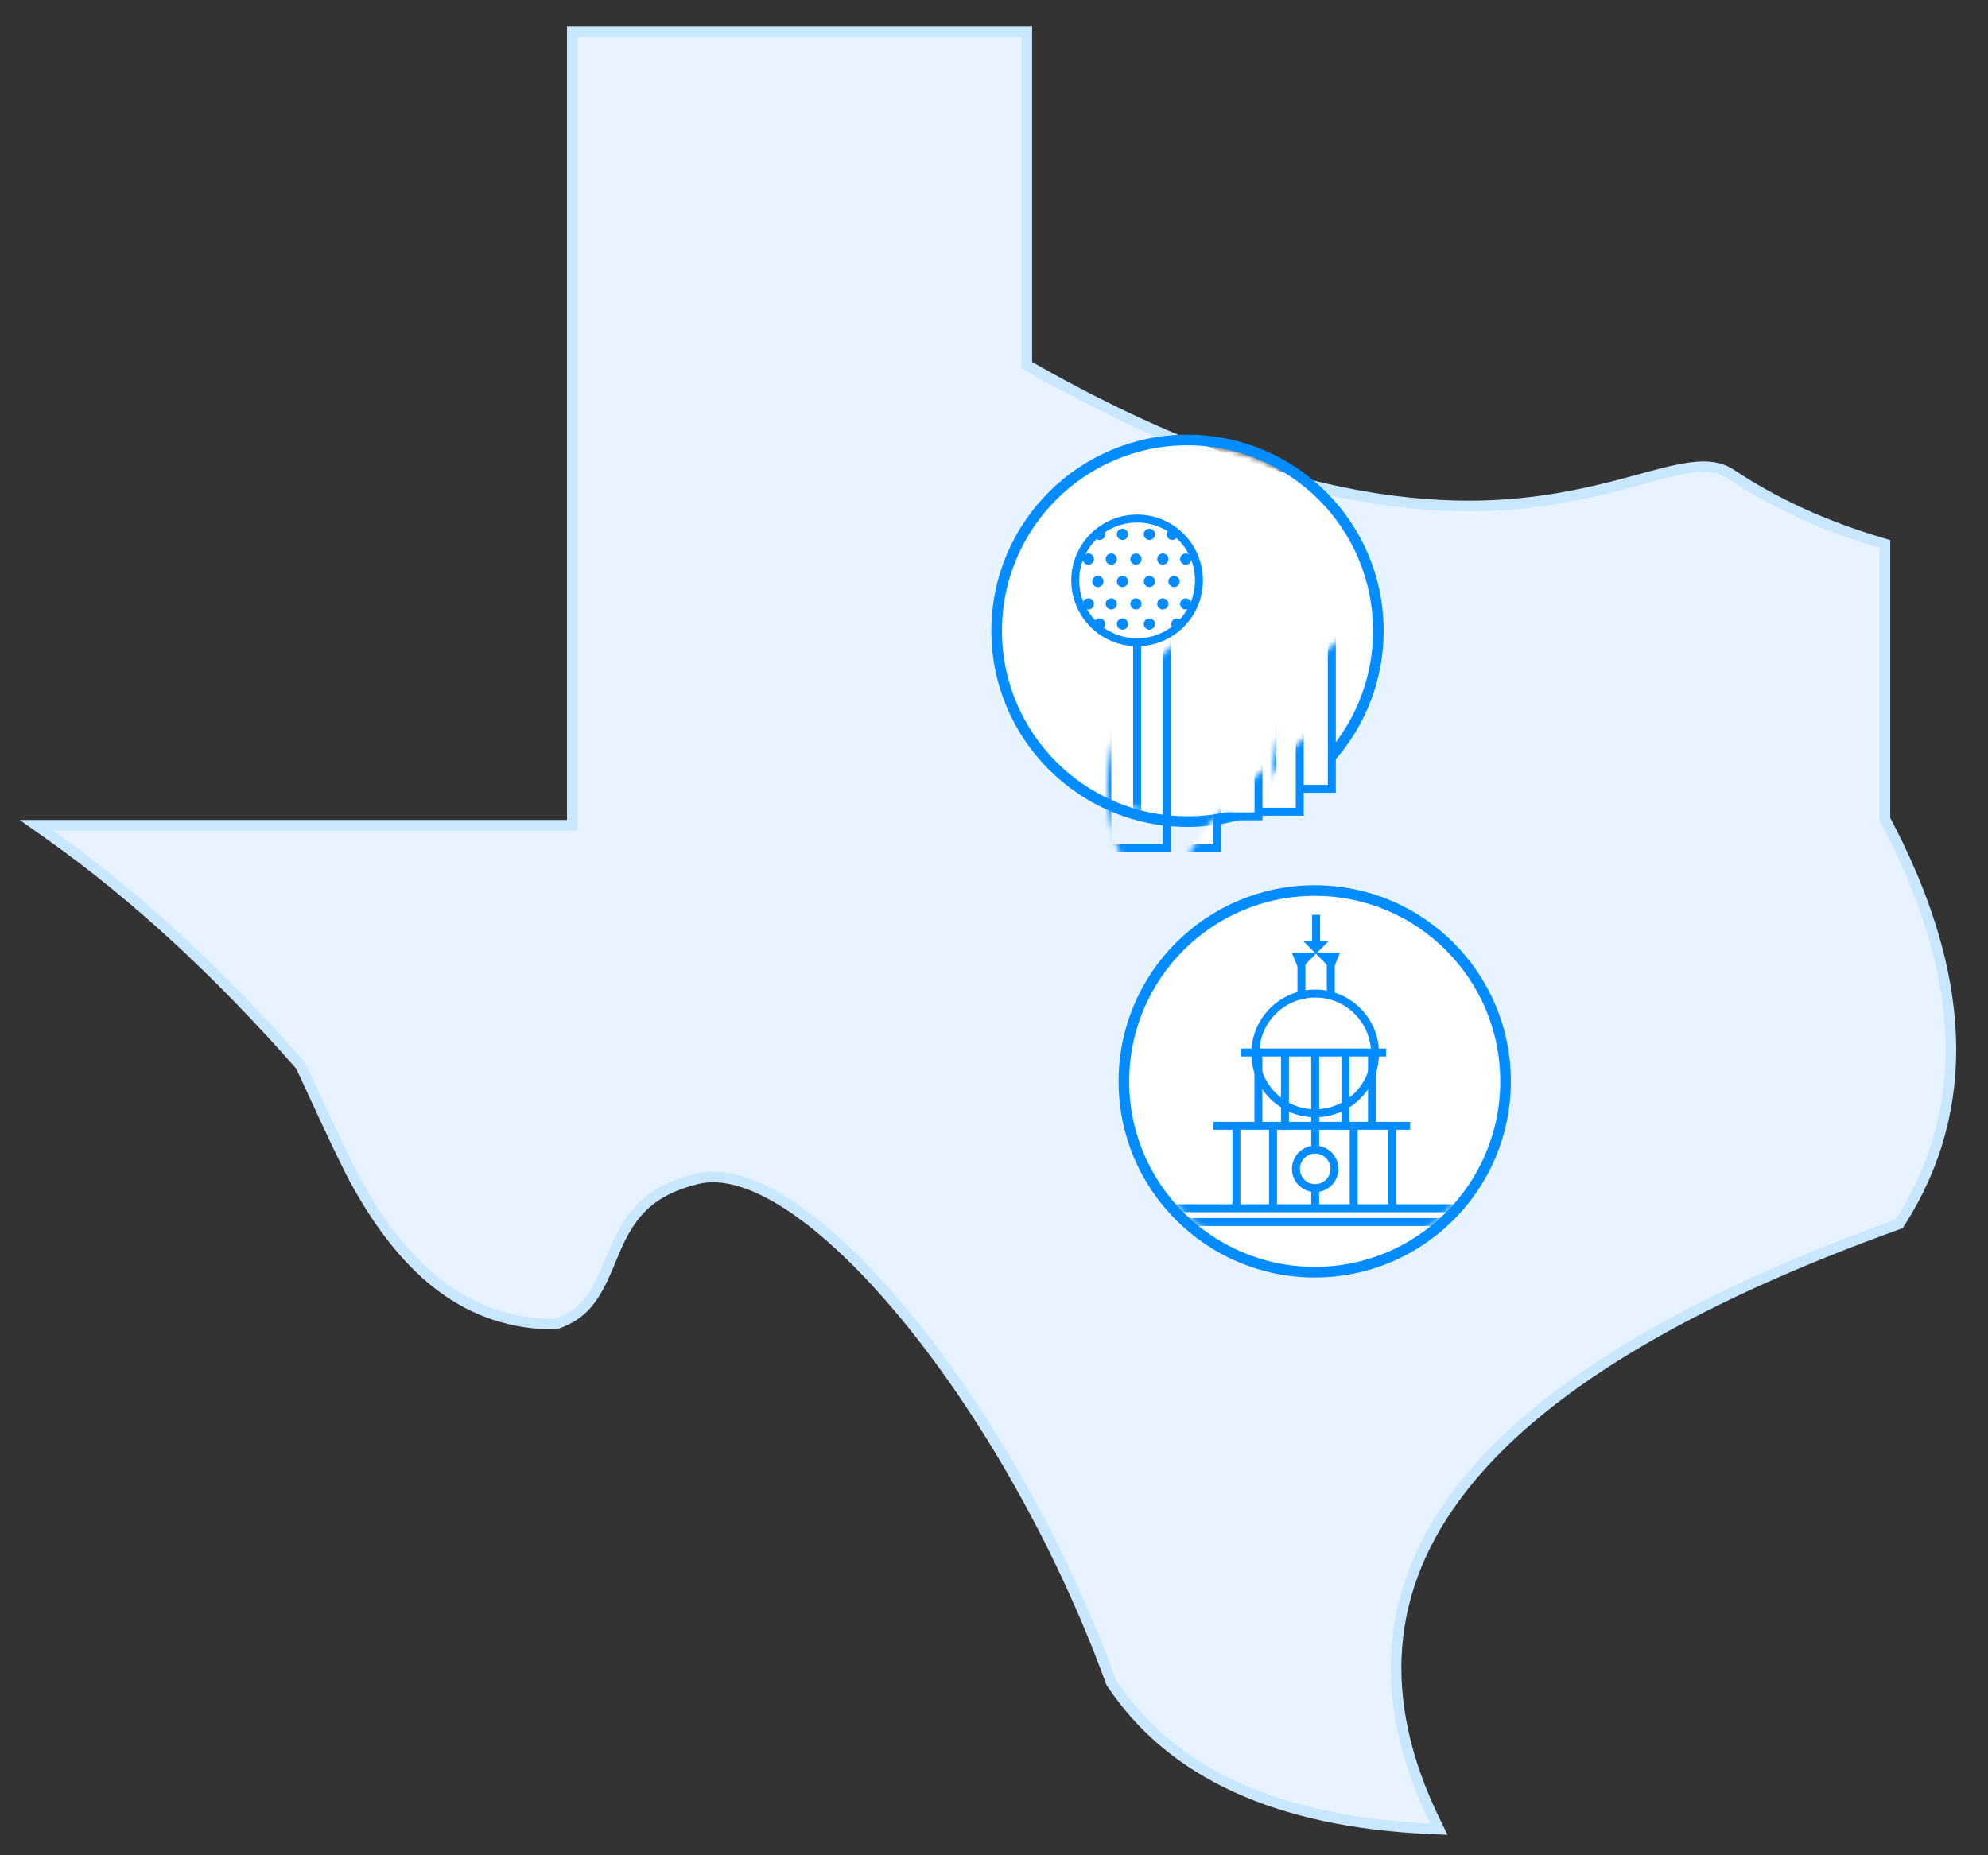 <?xml version="1.0" encoding="UTF-8"?>
<svg width="375px" height="350px" viewBox="0 0 375 350" version="1.1" xmlns="http://www.w3.org/2000/svg" xmlns:xlink="http://www.w3.org/1999/xlink">
    <rect x="0" y="0" width="375" height="350" fill="#333333" stroke="none"/>
    <!-- Generator: Sketch 52.6 (67491) - http://www.bohemiancoding.com/sketch -->
    <title>Texas</title>
    <desc>Created with Sketch.</desc>
    <defs>
        <circle id="path-1" cx="35" cy="35" r="35"></circle>
        <circle id="path-3" cx="35" cy="35" r="35"></circle>
    </defs>
    <g id="Texas" stroke="none" stroke-width="1" fill="none" fill-rule="evenodd">
        <g transform="translate(10, 7)">
            <path d="M183.688,61.878 C209.976,76.923 232.816,85.012 253.127,87.549 C268.427,89.459 280.616,88.276 294.374,84.769 C295.525,84.475 296.669,84.172 298.093,83.787 C298.294,83.732 300.795,83.051 301.488,82.865 C304.097,82.164 305.82,81.747 307.405,81.457 C311.449,80.718 314.243,80.943 316.508,82.452 C324.761,87.95 334.204,92.273 344.84,95.421 L345.556,95.633 L345.556,147.533 C361.116,176.815 362.099,202.211 348.422,223.59 L348.239,223.877 L347.919,223.992 C267.135,253.111 238.275,290.566 260.677,336.562 L261.414,338.074 L259.734,337.999 C231.034,336.715 210.978,327.561 199.67,310.497 L199.604,310.398 L199.564,310.287 C180.23,257.221 141.279,210.372 121.406,215.406 C113.112,217.507 109.291,221.271 106.174,228.375 C105.982,228.812 105.787,229.271 105.558,229.82 C105.42,230.151 104.918,231.37 104.96,231.268 C102.152,238.063 99.999,240.947 94.954,242.751 L94.788,242.81 L94.613,242.809 C78.411,242.736 66.818,233.226 57.421,216.424 C54.335,210.906 47.546,195.681 46.715,194.046 C31.246,176.404 15.481,161.89 -0.578,150.504 L-3.139,148.688 L97.95,148.688 L97.95,-1 L183.688,-1 L183.688,-5.46467014e-15 C183.688,28.607 183.688,28.607 183.688,46.82 C183.688,53.978 183.688,53.978 183.688,58.537 C183.688,60.721 183.688,61.441 183.688,61.878 Z" id="Path-4" stroke="#C9E7FF" stroke-width="2" fill="#E7F4FF"></path>
            <g id="Austin" transform="translate(203, 162)">
                <mask id="mask-2" fill="white">
                    <use xlink:href="#path-1"></use>
                </mask>
                <circle stroke="#038CFF" stroke-width="2" cx="35" cy="35" r="36"></circle>
                <circle id="Oval" stroke="#038CFF" stroke-width="2" fill="#FFFFFF" mask="url(#mask-2)" cx="35" cy="35" r="36"></circle>
                <g id="Group-25-Copy-2" mask="url(#mask-2)">
                    <g transform="translate(8.642, 4.321)">
                        <path d="M11.58,39.235 L11.58,54.48" id="Line-3-Copy-9" stroke="#038CFF" stroke-width="1.5" fill="none" stroke-linecap="square"></path>
                        <path d="M7.951,39.062 L43.59,39.062" id="Line-3-Copy-10" stroke="#038CFF" stroke-width="1.5" fill="none" stroke-linecap="square"></path>
                        <path d="M0,54.617 L51.852,54.617" id="Line-3-Copy-10" stroke="#038CFF" stroke-width="1.5" fill="none" stroke-linecap="square"></path>
                        <path d="M0,57.21 L51.852,57.21" id="Line-3-Copy-10" stroke="#038CFF" stroke-width="1.5" fill="none" stroke-linecap="square"></path>
                        <path d="M13.136,25.235 L39.062,25.235" id="Line-3-Copy-11" stroke="#038CFF" stroke-width="1.5" fill="none" stroke-linecap="square"></path>
                        <g id="Rectangle-7-Copy-2" stroke="none" stroke-width="1" fill="none" fill-rule="evenodd" transform="translate(13.827, 13.654)">
                            <polygon id="Rectangle-7" points="0.519 0 24.716 0 24.716 11.58 0.519 11.58"></polygon>
                            <circle id="Mask" stroke="#038CFF" stroke-width="1.5" cx="12.617" cy="11.753" r="11.293"></circle>
                        </g>
                        <path d="M40.963,39.235 L40.963,54.48" id="Line-3-Copy-12" stroke="#038CFF" stroke-width="1.5" fill="none" stroke-linecap="square"></path>
                        <path d="M33.704,39.235 L33.704,54.48" id="Line-3-Copy-13" stroke="#038CFF" stroke-width="1.5" fill="none" stroke-linecap="square"></path>
                        <path d="M26.444,25.405 L26.444,54.48" id="Line-3-Copy-14" stroke="#038CFF" stroke-width="1.5" fill="none" stroke-linecap="square"></path>
                        <circle id="Oval-3-Copy" stroke="#038CFF" stroke-width="1.5" fill="#FFFFFF" fill-rule="evenodd" cx="26.444" cy="47.185" r="3.63"></circle>
                        <path d="M18.494,39.235 L18.494,54.48" id="Line-3-Copy-15" stroke="#038CFF" stroke-width="1.5" fill="none" stroke-linecap="square"></path>
                        <path d="M15.728,38.716 L15.728,25.235" id="Line-3-Copy-16" stroke="#038CFF" stroke-width="1.5" fill="none" stroke-linecap="square"></path>
                        <path d="M37.16,25.58 L37.16,38.751" id="Line-3-Copy-17" stroke="#038CFF" stroke-width="1.5" fill="none" stroke-linecap="square"></path>
                        <path d="M29.383,7.951 L29.383,14.432" id="Line-3-Copy-18" stroke="#038CFF" stroke-width="1.5" fill="none" stroke-linecap="square"></path>
                        <path d="M26.617,0 L26.617,4.84" id="Line-3-Copy-19" stroke="#038CFF" stroke-width="1.5" fill="none" stroke-linecap="square"></path>
                        <path d="M23.852,7.951 L23.852,14.432" id="Line-3-Copy-20" stroke="#038CFF" stroke-width="1.5" fill="none" stroke-linecap="square"></path>
                        <path d="M20.741,25.58 L20.741,39.062" id="Line-3-Copy-21" stroke="#038CFF" stroke-width="1.5" fill="none" stroke-linecap="square"></path>
                        <path d="M32.148,25.58 L32.148,39.062" id="Line-3-Copy-22" stroke="#038CFF" stroke-width="1.5" fill="none" stroke-linecap="square"></path>
                        <path d="M28.252,6.246 L29.002,6.246 L28.252,5.496 L28.252,6.246 Z M28.252,8.525 L28.252,10.336 L29.533,9.805 L28.252,8.525 Z M25.973,6.246 L24.693,4.966 L24.163,6.246 L25.973,6.246 Z" id="Rectangle-9-Copy-2" stroke="#038CFF" stroke-width="1.5" fill="none" transform="translate(26.583, 7.916) rotate(-45) translate(-26.583, -7.916) "></path>
                    </g>
                </g>
            </g>
            <g id="Dallas" transform="translate(179, 77)">
                <mask id="mask-4" fill="white">
                    <use xlink:href="#path-3"></use>
                </mask>
                <circle stroke="#038CFF" stroke-width="2" cx="35" cy="35" r="36"></circle>
                <circle id="Oval" stroke="#038CFF" stroke-width="2" fill="#FFFFFF" mask="url(#mask-4)" cx="35" cy="35" r="36"></circle>
                <rect id="Rectangle-9-Copy-3" stroke="#038CFF" stroke-width="1.5" fill="#FFFFFF" mask="url(#mask-4)" x="50.988" y="28.519" width="11.235" height="36.296"></rect>
                <rect id="Rectangle-9-Copy-3" stroke="#038CFF" stroke-width="1.5" fill="#FFFFFF" mask="url(#mask-4)" x="44.938" y="46.667" width="11.235" height="22.469"></rect>
                <rect id="Rectangle-9-Copy-3" stroke="#038CFF" stroke-width="1.5" fill="#FFFFFF" mask="url(#mask-4)" x="37.16" y="52.716" width="11.235" height="17.284"></rect>
                <rect id="Rectangle-9" stroke="#038CFF" stroke-width="1.5" fill="#FFFFFF" mask="url(#mask-4)" x="31.111" y="58.765" width="9.506" height="17.284"></rect>
                <rect id="Rectangle-9" stroke="#038CFF" stroke-width="1.5" mask="url(#mask-4)" x="19.877" y="29.383" width="11.235" height="46.667"></rect>
                <path d="M25.494,36.728 L25.494,73.899" id="Line-2" stroke="#038CFF" stroke-width="1.5" stroke-linecap="square" mask="url(#mask-4)"></path>
                <circle id="Mask" stroke="#038CFF" stroke-width="1.5" fill="#FFFFFF" mask="url(#mask-4)" cx="25.494" cy="25.494" r="11.667"></circle>
                <g id="Group-8" mask="url(#mask-4)" fill="#038CFF">
                    <g transform="translate(15, 15)" id="Mask">
                        <circle cx="5.623" cy="14.923" r="1.057"></circle>
                        <circle cx="10.273" cy="14.923" r="1.057"></circle>
                        <circle cx="15.346" cy="14.923" r="1.057"></circle>
                        <circle cx="5.623" cy="6.469" r="1.057"></circle>
                        <circle cx="1.302" cy="14.923" r="1.057"></circle>
                        <circle cx="1.302" cy="6.469" r="1.057"></circle>
                        <circle cx="10.273" cy="6.469" r="1.057"></circle>
                        <circle cx="15.346" cy="6.469" r="1.057"></circle>
                        <circle cx="19.667" cy="14.923" r="1.057"></circle>
                        <circle cx="19.667" cy="6.469" r="1.057"></circle>
                        <circle cx="7.737" cy="18.727" r="1.057"></circle>
                        <circle cx="3.416" cy="18.727" r="1.057"></circle>
                        <circle cx="12.809" cy="18.727" r="1.057"></circle>
                        <circle cx="17.994" cy="18.727" r="1.057"></circle>
                        <circle cx="7.737" cy="10.696" r="1.057"></circle>
                        <circle cx="3.087" cy="10.696" r="1.057"></circle>
                        <circle cx="12.809" cy="10.696" r="1.057"></circle>
                        <circle cx="17.459" cy="10.696" r="1.057"></circle>
                        <circle cx="7.737" cy="1.8" r="1.057"></circle>
                        <circle cx="3.416" cy="1.8" r="1.057"></circle>
                        <circle cx="12.809" cy="1.8" r="1.057"></circle>
                        <circle cx="17.13" cy="1.8" r="1.057"></circle>
                    </g>
                </g>
            </g>
        </g>
    </g>
</svg>